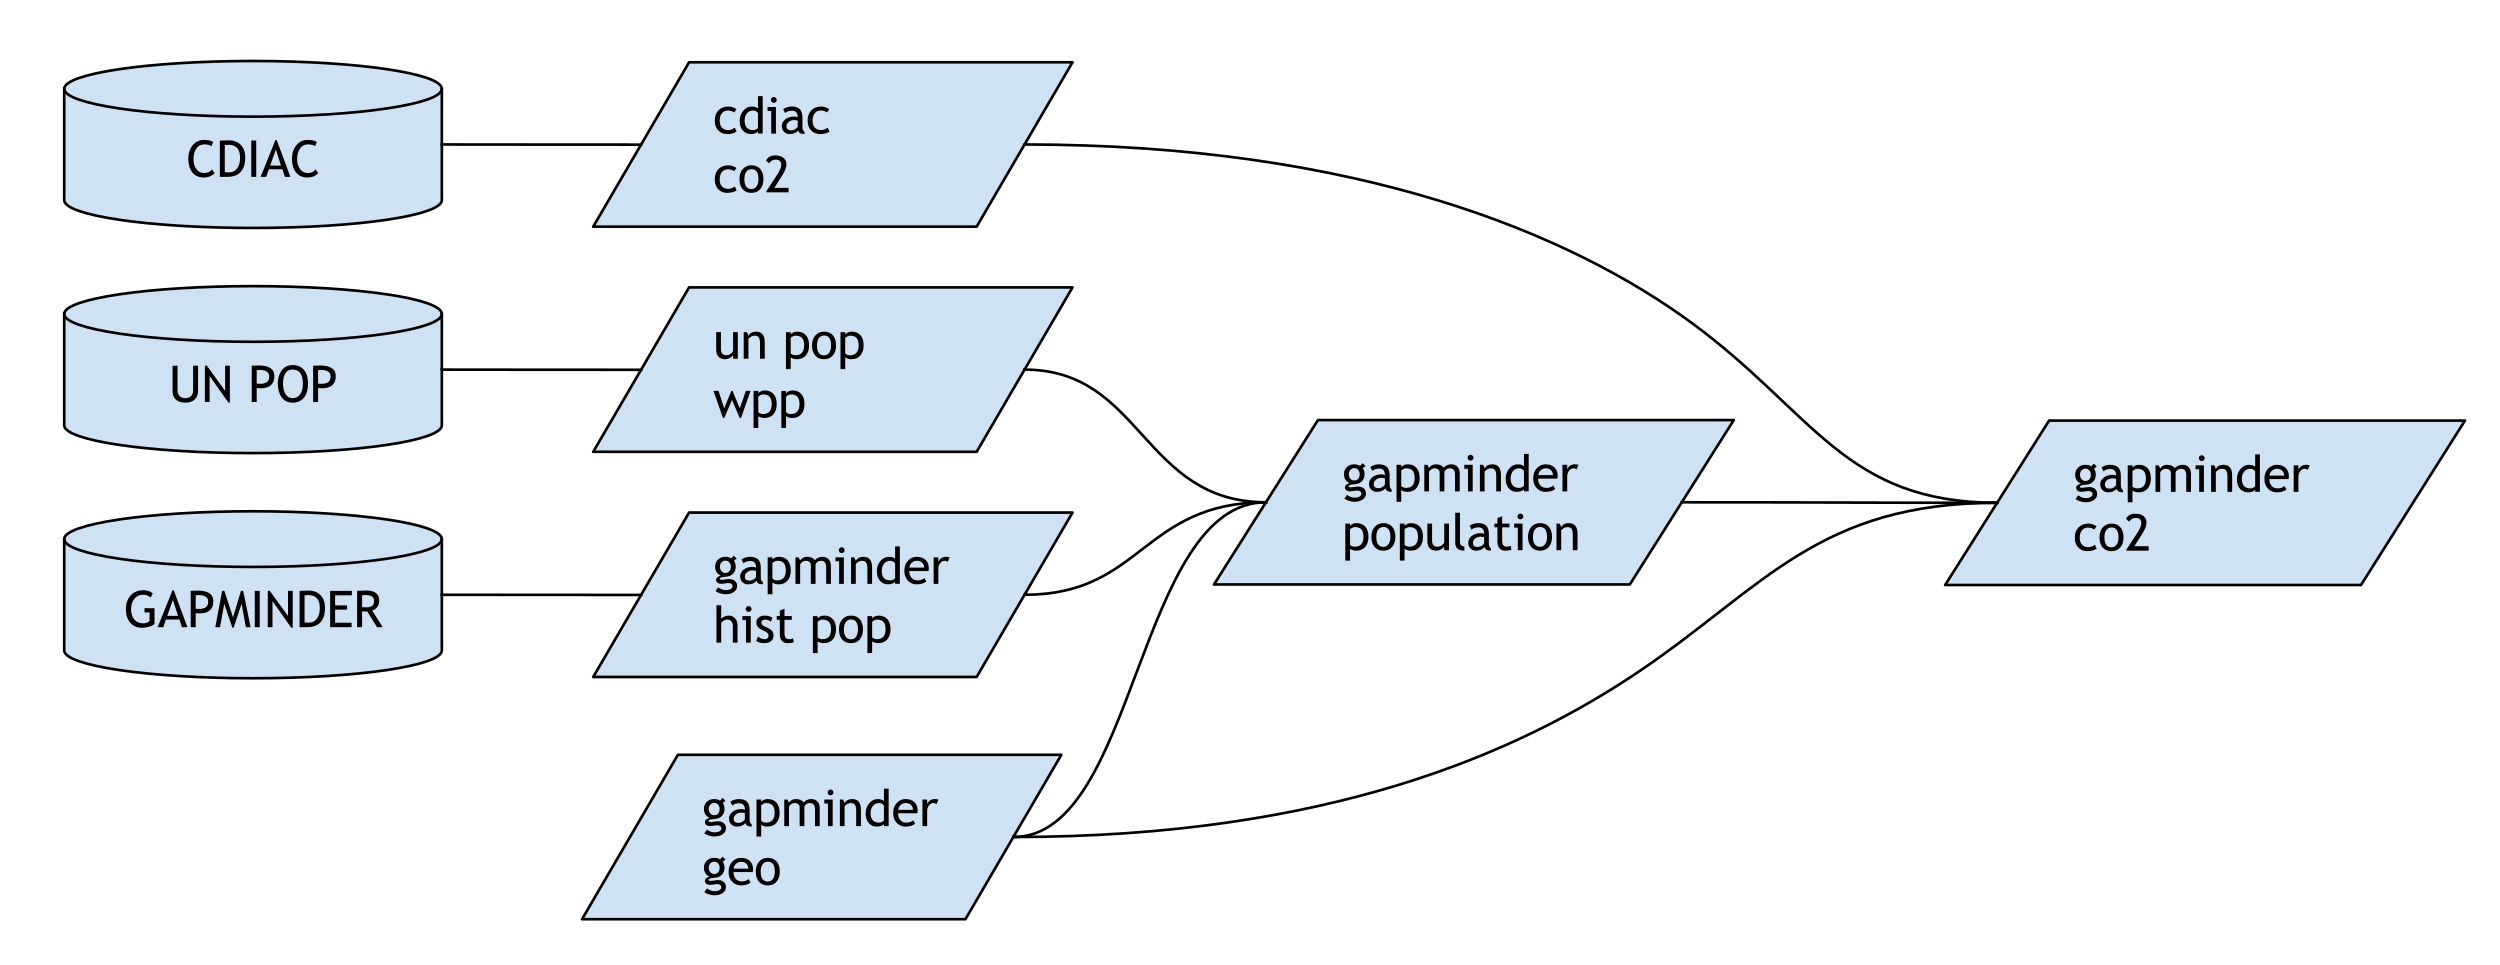 <?xml version="1.0" standalone="yes"?>

<svg version="1.1" viewBox="0.0 0.0 935.533 360.945" fill="none" stroke="none" stroke-linecap="square" stroke-miterlimit="10" xmlns="http://www.w3.org/2000/svg" xmlns:xlink="http://www.w3.org/1999/xlink"><clipPath id="p.0"><path d="m0 0l935.533 0l0 360.945l-935.533 0l0 -360.945z" clip-rule="nonzero"></path></clipPath><g clip-path="url(#p.0)"><path fill="#000000" fill-opacity="0.0" d="m0 0l935.533 0l0 360.945l-935.533 0z" fill-rule="evenodd"></path><path fill="#cfe2f3" d="m24.031 117.49l0 0c0 -5.751 31.633 -10.414 70.655 -10.414c39.022 0 70.655 4.662 70.655 10.414l0 41.655c0 5.751 -31.633 10.414 -70.655 10.414c-39.022 0 -70.655 -4.662 -70.655 -10.414z" fill-rule="evenodd"></path><path fill="#000000" fill-opacity="0.0" d="m165.341 117.49l0 0c0 5.751 -31.633 10.414 -70.655 10.414c-39.022 0 -70.655 -4.662 -70.655 -10.414" fill-rule="evenodd"></path><path fill="#000000" fill-opacity="0.0" d="m24.031 117.49l0 0c0 -5.751 31.633 -10.414 70.655 -10.414c39.022 0 70.655 4.662 70.655 10.414l0 41.655c0 5.751 -31.633 10.414 -70.655 10.414c-39.022 0 -70.655 -4.662 -70.655 -10.414z" fill-rule="evenodd"></path><path stroke="#000000" stroke-width="1.0" stroke-linejoin="round" stroke-linecap="butt" d="m165.341 117.49l0 0c0 5.751 -31.633 10.414 -70.655 10.414c-39.022 0 -70.655 -4.662 -70.655 -10.414" fill-rule="evenodd"></path><path stroke="#000000" stroke-width="1.0" stroke-linejoin="round" stroke-linecap="butt" d="m24.031 117.49l0 0c0 -5.751 31.633 -10.414 70.655 -10.414c39.022 0 70.655 4.662 70.655 10.414l0 41.655c0 5.751 -31.633 10.414 -70.655 10.414c-39.022 0 -70.655 -4.662 -70.655 -10.414z" fill-rule="evenodd"></path><path fill="#000000" d="m64.576 136.851l1.859 0l0 9.312q0 1.234 0.781 2.047q0.797 0.797 2.094 0.797q1.375 0 2.156 -0.781q0.797 -0.781 0.797 -2.109l0 -9.266l1.844 0l0 9.453q0 2.062 -1.281 3.219q-1.281 1.156 -3.5 1.156q-2.281 0 -3.516 -1.125q-1.234 -1.141 -1.234 -3.25l0 -9.453zm20.879 13.781l-7.016 -9.938l0 9.75l-1.766 0l0 -13.594l0.75 0l6.828 9.406l0 -9.406l1.766 0l0 13.781l-0.562 0zm10.605 -5.422l0 5.234l-1.859 0l0 -13.594q2.109 -0.094 2.547 -0.094q5.922 0 5.922 3.969q0 4.578 -5.234 4.578q-0.312 0 -1.375 -0.094zm0 -6.688l0 5.016q1.172 0.094 1.234 0.094q3.453 0 3.453 -2.719q0 -2.484 -3.672 -2.484q-0.375 0 -1.016 0.094zm7.903 5.016q0 -2.953 1.469 -4.938q1.484 -1.984 4.0 -1.984q2.828 0 4.328 1.828q1.516 1.828 1.516 5.094q0 3.344 -1.516 5.25q-1.516 1.891 -4.328 1.891q-2.578 0 -4.031 -2.0q-1.438 -2.016 -1.438 -5.141zm1.938 0q0 2.328 0.922 3.906q0.922 1.562 2.609 1.562q1.906 0 2.891 -1.438q1.0 -1.438 1.0 -4.031q0 -5.25 -3.891 -5.25q-1.734 0 -2.641 1.406q-0.891 1.406 -0.891 3.844zm13.134 1.672l0 5.234l-1.859 0l0 -13.594q2.109 -0.094 2.547 -0.094q5.922 0 5.922 3.969q0 4.578 -5.234 4.578q-0.312 0 -1.375 -0.094zm0 -6.688l0 5.016q1.172 0.094 1.234 0.094q3.453 0 3.453 -2.719q0 -2.484 -3.672 -2.484q-0.375 0 -1.016 0.094z" fill-rule="nonzero"></path><path fill="#cfe2f3" d="m24.031 33.238l0 0c0 -5.751 31.633 -10.414 70.655 -10.414c39.022 0 70.655 4.662 70.655 10.414l0 41.655c0 5.751 -31.633 10.414 -70.655 10.414c-39.022 0 -70.655 -4.662 -70.655 -10.414z" fill-rule="evenodd"></path><path fill="#000000" fill-opacity="0.0" d="m165.341 33.238l0 0c0 5.751 -31.633 10.414 -70.655 10.414c-39.022 0 -70.655 -4.662 -70.655 -10.414" fill-rule="evenodd"></path><path fill="#000000" fill-opacity="0.0" d="m24.031 33.238l0 0c0 -5.751 31.633 -10.414 70.655 -10.414c39.022 0 70.655 4.662 70.655 10.414l0 41.655c0 5.751 -31.633 10.414 -70.655 10.414c-39.022 0 -70.655 -4.662 -70.655 -10.414z" fill-rule="evenodd"></path><path stroke="#000000" stroke-width="1.0" stroke-linejoin="round" stroke-linecap="butt" d="m165.341 33.238l0 0c0 5.751 -31.633 10.414 -70.655 10.414c-39.022 0 -70.655 -4.662 -70.655 -10.414" fill-rule="evenodd"></path><path stroke="#000000" stroke-width="1.0" stroke-linejoin="round" stroke-linecap="butt" d="m24.031 33.238l0 0c0 -5.751 31.633 -10.414 70.655 -10.414c39.022 0 70.655 4.662 70.655 10.414l0 41.655c0 5.751 -31.633 10.414 -70.655 10.414c-39.022 0 -70.655 -4.662 -70.655 -10.414z" fill-rule="evenodd"></path><path fill="#000000" d="m79.771 53.099l-0.625 1.594q-0.891 -0.656 -2.797 -0.656q-1.781 0 -2.875 1.547q-1.078 1.531 -1.078 3.969q0 2.312 1.109 3.766q1.109 1.438 2.859 1.438q1.922 0 2.953 -1.359l1.016 1.422q-1.609 1.609 -4.156 1.609q-2.672 0 -4.203 -1.922q-1.516 -1.922 -1.516 -5.062q0 -3.047 1.625 -5.062q1.641 -2.016 4.219 -2.016q2.219 0 3.469 0.734zm5.222 13.094l-2.734 0l0 -13.594q2.625 -0.094 3.344 -0.094q2.859 0 4.516 1.734q1.656 1.734 1.656 4.609q0 7.344 -6.781 7.344zm-0.875 -11.922l0 10.156q0.625 0.094 1.531 0.094q1.953 0 3.062 -1.453q1.125 -1.469 1.125 -4.062q0 -4.828 -4.344 -4.828q-0.25 0 -1.375 0.094zm9.91 11.922l0 -13.594l1.859 0l0 13.594l-1.859 0zm12.583 0l-0.938 -2.859l-5.047 0l-1.016 2.859l-2.078 0l5.531 -13.781l0.484 0l5.125 13.781l-2.062 0zm-3.391 -10.219l-2.109 5.984l4.031 0l-1.922 -5.984zm15.348 -2.875l-0.625 1.594q-0.891 -0.656 -2.797 -0.656q-1.781 0 -2.875 1.547q-1.078 1.531 -1.078 3.969q0 2.312 1.109 3.766q1.109 1.438 2.859 1.438q1.922 0 2.953 -1.359l1.016 1.422q-1.609 1.609 -4.156 1.609q-2.672 0 -4.203 -1.922q-1.516 -1.922 -1.516 -5.062q0 -3.047 1.625 -5.062q1.641 -2.016 4.219 -2.016q2.219 0 3.469 0.734z" fill-rule="nonzero"></path><path fill="#cfe2f3" d="m221.989 169.079l35.87 -61.522l143.481 0l-35.87 61.522z" fill-rule="evenodd"></path><path stroke="#000000" stroke-width="1.0" stroke-linejoin="round" stroke-linecap="butt" d="m221.989 169.079l35.87 -61.522l143.481 0l-35.87 61.522z" fill-rule="evenodd"></path><path fill="#000000" d="m269.782 124.3l0 6.344q0 2.297 2.0 2.297q0.875 0 1.594 -0.5q0.719 -0.5 0.953 -1.156l0 -6.984l1.766 0l0 9.938l-1.766 0l0 -1.375q-0.297 0.594 -1.203 1.078q-0.891 0.484 -1.734 0.484q-1.641 0 -2.516 -0.938q-0.859 -0.938 -0.859 -2.672l0 -6.516l1.766 0zm14.631 9.938l0 -5.781q0 -1.578 -0.484 -2.219q-0.469 -0.641 -1.594 -0.641q-0.594 0 -1.25 0.375q-0.656 0.359 -1.016 0.875l0 7.391l-1.766 0l0 -9.938l1.203 0l0.562 1.281q0.875 -1.469 2.844 -1.469q3.266 0 3.266 3.969l0 6.156l-1.766 0zm11.47 -0.547l0 4.438l-1.766 0l0 -13.828l1.766 0l0 0.812q1.0 -1.0 2.422 -1.0q2.109 0 3.281 1.328q1.188 1.312 1.188 3.859q0 2.25 -1.188 3.688q-1.188 1.438 -3.438 1.438q-0.625 0 -1.344 -0.219q-0.719 -0.234 -0.922 -0.516zm0 -7.25l0 5.797q0.172 0.25 0.703 0.484q0.547 0.219 1.047 0.219q3.281 0 3.281 -3.719q0 -1.875 -0.781 -2.75q-0.766 -0.875 -2.484 -0.875q-0.375 0 -0.922 0.266q-0.531 0.25 -0.844 0.578zm7.988 2.812q0 -2.312 1.234 -3.719q1.234 -1.422 3.266 -1.422q2.125 0 3.297 1.359q1.188 1.359 1.188 3.781q0 2.391 -1.203 3.781q-1.203 1.391 -3.281 1.391q-2.125 0 -3.312 -1.391q-1.188 -1.406 -1.188 -3.781zm1.844 0q0 3.734 2.656 3.734q1.234 0 1.922 -1.0q0.703 -1.0 0.703 -2.734q0 -3.703 -2.625 -3.703q-1.219 0 -1.938 0.984q-0.719 0.984 -0.719 2.719zm10.574 4.438l0 4.438l-1.766 0l0 -13.828l1.766 0l0 0.812q1.0 -1.0 2.422 -1.0q2.109 0 3.281 1.328q1.188 1.312 1.188 3.859q0 2.25 -1.188 3.688q-1.188 1.438 -3.438 1.438q-0.625 0 -1.344 -0.219q-0.719 -0.234 -0.922 -0.516zm0 -7.25l0 5.797q0.172 0.25 0.703 0.484q0.547 0.219 1.047 0.219q3.281 0 3.281 -3.719q0 -1.875 -0.781 -2.75q-0.766 -0.875 -2.484 -0.875q-0.375 0 -0.922 0.266q-0.531 0.25 -0.844 0.578z" fill-rule="nonzero"></path><path fill="#000000" d="m277.297 156.425l-0.469 0l-2.906 -6.766l-2.906 6.766l-0.469 0l-3.547 -10.156l1.875 0l2.125 6.531l2.656 -6.531l0.453 0l2.734 6.531l2.281 -6.531l1.734 0l-3.562 10.156zm6.461 -0.734l0 4.438l-1.766 0l0 -13.828l1.766 0l0 0.812q1.0 -1.0 2.422 -1.0q2.109 0 3.281 1.328q1.188 1.312 1.188 3.859q0 2.25 -1.188 3.688q-1.188 1.438 -3.438 1.438q-0.625 0 -1.344 -0.219q-0.719 -0.234 -0.922 -0.516zm0 -7.25l0 5.797q0.172 0.25 0.703 0.484q0.547 0.219 1.047 0.219q3.281 0 3.281 -3.719q0 -1.875 -0.781 -2.75q-0.766 -0.875 -2.484 -0.875q-0.375 0 -0.922 0.266q-0.531 0.25 -0.844 0.578zm10.394 7.25l0 4.438l-1.766 0l0 -13.828l1.766 0l0 0.812q1.0 -1.0 2.422 -1.0q2.109 0 3.281 1.328q1.188 1.312 1.188 3.859q0 2.25 -1.188 3.688q-1.188 1.438 -3.438 1.438q-0.625 0 -1.344 -0.219q-0.719 -0.234 -0.922 -0.516zm0 -7.25l0 5.797q0.172 0.25 0.703 0.484q0.547 0.219 1.047 0.219q3.281 0 3.281 -3.719q0 -1.875 -0.781 -2.75q-0.766 -0.875 -2.484 -0.875q-0.375 0 -0.922 0.266q-0.531 0.25 -0.844 0.578z" fill-rule="nonzero"></path><path fill="#cfe2f3" d="m221.989 84.827l35.87 -61.522l143.481 0l-35.87 61.522z" fill-rule="evenodd"></path><path stroke="#000000" stroke-width="1.0" stroke-linejoin="round" stroke-linecap="butt" d="m221.989 84.827l35.87 -61.522l143.481 0l-35.87 61.522z" fill-rule="evenodd"></path><path fill="#000000" d="m275.61 40.861l-0.875 1.234q-0.266 -0.266 -0.953 -0.5q-0.672 -0.25 -1.344 -0.25q-1.438 0 -2.281 1.016q-0.844 1.0 -0.844 2.75q0 1.75 0.859 2.672q0.875 0.906 2.406 0.906q1.188 0 2.391 -0.922l0.688 1.484q-1.406 0.922 -3.516 0.922q-2.031 0 -3.359 -1.359q-1.312 -1.375 -1.312 -3.703q0 -2.375 1.375 -3.812q1.375 -1.438 3.766 -1.438q0.766 0 1.672 0.328q0.906 0.328 1.328 0.672zm8.034 9.109l0 -0.734q-0.906 0.922 -2.672 0.922q-1.859 0 -3.016 -1.328q-1.156 -1.344 -1.156 -3.562q0 -2.234 1.328 -3.812q1.344 -1.594 3.188 -1.594q1.531 0 2.328 0.734l0 -4.625l1.766 0l0 14.0l-1.766 0zm0 -7.625q-0.656 -1.0 -1.828 -1.0q-1.406 0 -2.297 1.062q-0.875 1.062 -0.875 2.688q0 3.594 3.266 3.594q0.422 0 1.0 -0.266q0.594 -0.266 0.734 -0.562l0 -5.516zm5.925 -6.047q0.453 0 0.766 0.328q0.328 0.312 0.328 0.75q0 0.453 -0.328 0.781q-0.312 0.312 -0.766 0.312q-0.453 0 -0.781 -0.312q-0.312 -0.328 -0.312 -0.781q0 -0.453 0.312 -0.766q0.312 -0.312 0.781 -0.312zm-0.969 13.688l0 -8.453l-1.359 0l0 -1.484l3.125 0l0 9.938l-1.766 0zm10.07 -1.141q-1.047 1.328 -3.234 1.328q-1.172 0 -2.031 -0.844q-0.844 -0.859 -0.844 -2.125q0 -1.5 1.312 -2.547q1.328 -1.047 3.375 -1.047q0.562 0 1.266 0.25q0 -2.422 -2.156 -2.422q-1.656 0 -2.547 0.891l-0.734 -1.469q0.5 -0.406 1.375 -0.703q0.891 -0.297 1.703 -0.297q2.156 0 3.141 0.984q0.984 0.984 0.984 3.125l0 3.562q0 1.312 0.766 1.75l0 0.875q-1.062 0 -1.609 -0.297q-0.531 -0.312 -0.766 -1.016zm-0.156 -3.734q-0.844 -0.188 -1.172 -0.188q-1.344 0 -2.188 0.688q-0.844 0.688 -0.844 1.625q0 1.547 1.828 1.547q1.344 0 2.375 -1.281l0 -2.391zm11.849 -4.25l-0.875 1.234q-0.266 -0.266 -0.953 -0.5q-0.672 -0.25 -1.344 -0.25q-1.438 0 -2.281 1.016q-0.844 1.0 -0.844 2.75q0 1.75 0.859 2.672q0.875 0.906 2.406 0.906q1.188 0 2.391 -0.922l0.688 1.484q-1.406 0.922 -3.516 0.922q-2.031 0 -3.359 -1.359q-1.312 -1.375 -1.312 -3.703q0 -2.375 1.375 -3.812q1.375 -1.438 3.766 -1.438q0.766 0 1.672 0.328q0.906 0.328 1.328 0.672z" fill-rule="nonzero"></path><path fill="#000000" d="m275.61 62.861l-0.875 1.234q-0.266 -0.266 -0.953 -0.5q-0.672 -0.25 -1.344 -0.25q-1.438 0 -2.281 1.016q-0.844 1.0 -0.844 2.75q0 1.75 0.859 2.672q0.875 0.906 2.406 0.906q1.188 0 2.391 -0.922l0.688 1.484q-1.406 0.922 -3.516 0.922q-2.031 0 -3.359 -1.359q-1.312 -1.375 -1.312 -3.703q0 -2.375 1.375 -3.812q1.375 -1.438 3.766 -1.438q0.766 0 1.672 0.328q0.906 0.328 1.328 0.672zm1.096 4.141q0 -2.312 1.234 -3.719q1.234 -1.422 3.266 -1.422q2.125 0 3.297 1.359q1.188 1.359 1.188 3.781q0 2.391 -1.203 3.781q-1.203 1.391 -3.281 1.391q-2.125 0 -3.312 -1.391q-1.188 -1.406 -1.188 -3.781zm1.844 0q0 3.734 2.656 3.734q1.234 0 1.922 -1.0q0.703 -1.0 0.703 -2.734q0 -3.703 -2.625 -3.703q-1.219 0 -1.938 0.984q-0.719 0.984 -0.719 2.719zm8.199 4.984l0 -0.375l4.266 -6.516q1.328 -2.047 1.328 -3.484q0 -1.875 -2.125 -1.875q-0.75 0 -1.406 0.391q-0.656 0.391 -0.953 1.0l-1.203 -0.984q0.312 -0.906 1.234 -1.438q0.922 -0.547 2.234 -0.547q1.953 0 3.062 0.906q1.109 0.891 1.109 2.547q0 1.531 -1.469 3.859l-3.047 4.844l5.312 0l0 1.672l-8.344 0z" fill-rule="nonzero"></path><path fill="#cfe2f3" d="m221.989 253.331l35.87 -61.522l143.48 0l-35.87 61.522z" fill-rule="evenodd"></path><path stroke="#000000" stroke-width="1.0" stroke-linejoin="round" stroke-linecap="butt" d="m221.989 253.331l35.87 -61.522l143.48 0l-35.87 61.522z" fill-rule="evenodd"></path><path fill="#000000" d="m267.75 221.208l0.953 -1.406q1.547 1.031 2.844 1.031q1.188 0 1.875 -0.422q0.703 -0.406 0.703 -1.016q0 -1.219 -1.75 -1.219q-0.297 0 -1.078 0.156q-0.766 0.141 -1.203 0.141q-2.125 0 -2.125 -1.594q0 -0.484 0.5 -0.875q0.5 -0.406 1.234 -0.594q-2.094 -0.969 -2.094 -3.406q0 -1.562 1.078 -2.594q1.078 -1.047 2.688 -1.047q1.453 0 2.281 0.609l0.891 -1.062l1.141 1.094l-1.047 0.797q0.672 0.875 0.672 2.297q0 1.5 -0.938 2.531q-0.938 1.016 -2.453 1.156l-1.469 0.156q-0.25 0.016 -0.688 0.188q-0.438 0.172 -0.438 0.453q0 0.391 0.906 0.391q0.406 0 1.25 -0.141q0.844 -0.156 1.25 -0.156q1.469 0 2.281 0.703q0.828 0.703 0.828 1.938q0 1.375 -1.234 2.219q-1.234 0.844 -3.109 0.844q-0.969 0 -2.031 -0.344q-1.062 -0.344 -1.719 -0.828zm3.734 -11.422q-0.906 0 -1.5 0.656q-0.578 0.641 -0.578 1.578q0 1.031 0.562 1.719q0.562 0.672 1.516 0.672q0.938 0 1.469 -0.656q0.531 -0.672 0.531 -1.734q0 -0.938 -0.578 -1.578q-0.562 -0.656 -1.422 -0.656zm11.599 7.562q-1.047 1.328 -3.234 1.328q-1.172 0 -2.031 -0.844q-0.844 -0.859 -0.844 -2.125q0 -1.5 1.312 -2.547q1.328 -1.047 3.375 -1.047q0.562 0 1.266 0.25q0 -2.422 -2.156 -2.422q-1.656 0 -2.547 0.891l-0.734 -1.469q0.5 -0.406 1.375 -0.703q0.891 -0.297 1.703 -0.297q2.156 0 3.141 0.984q0.984 0.984 0.984 3.125l0 3.562q0 1.312 0.766 1.75l0 0.875q-1.062 0 -1.609 -0.297q-0.531 -0.312 -0.766 -1.016zm-0.156 -3.734q-0.844 -0.188 -1.172 -0.188q-1.344 0 -2.188 0.688q-0.844 0.688 -0.844 1.625q0 1.547 1.828 1.547q1.344 0 2.375 -1.281l0 -2.391zm6.114 4.328l0 4.438l-1.766 0l0 -13.828l1.766 0l0 0.812q1.0 -1.0 2.422 -1.0q2.109 0 3.281 1.328q1.188 1.312 1.188 3.859q0 2.25 -1.188 3.688q-1.188 1.438 -3.438 1.438q-0.625 0 -1.344 -0.219q-0.719 -0.234 -0.922 -0.516zm0 -7.25l0 5.797q0.172 0.25 0.703 0.484q0.547 0.219 1.047 0.219q3.281 0 3.281 -3.719q0 -1.875 -0.781 -2.75q-0.766 -0.875 -2.484 -0.875q-0.375 0 -0.922 0.266q-0.531 0.25 -0.844 0.578zm20.128 7.797l0 -6.297q0 -2.344 -2.031 -2.344q-0.641 0 -1.203 0.406q-0.547 0.391 -0.75 0.891l0 7.344l-1.766 0l0 -7.062q0 -0.734 -0.547 -1.156q-0.547 -0.422 -1.469 -0.422q-0.516 0 -1.125 0.406q-0.594 0.406 -0.844 0.906l0 7.328l-1.766 0l0 -9.938l1.156 0l0.578 1.156q1.031 -1.344 2.547 -1.344q2.141 0 3.0 1.328q0.297 -0.562 1.094 -0.938q0.812 -0.391 1.672 -0.391q1.531 0 2.375 0.922q0.844 0.906 0.844 2.562l0 6.641l-1.766 0zm5.814 -13.688q0.453 0 0.766 0.328q0.328 0.312 0.328 0.75q0 0.453 -0.328 0.781q-0.312 0.312 -0.766 0.312q-0.453 0 -0.781 -0.312q-0.312 -0.328 -0.312 -0.781q0 -0.453 0.312 -0.766q0.312 -0.312 0.781 -0.312zm-0.969 13.688l0 -8.453l-1.359 0l0 -1.484l3.125 0l0 9.938l-1.766 0zm10.57 0l0 -5.781q0 -1.578 -0.484 -2.219q-0.469 -0.641 -1.594 -0.641q-0.594 0 -1.25 0.375q-0.656 0.359 -1.016 0.875l0 7.391l-1.766 0l0 -9.938l1.203 0l0.562 1.281q0.875 -1.469 2.844 -1.469q3.266 0 3.266 3.969l0 6.156l-1.766 0zm10.381 -0.016l0 -0.734q-0.906 0.922 -2.672 0.922q-1.859 0 -3.016 -1.328q-1.156 -1.344 -1.156 -3.562q0 -2.234 1.328 -3.812q1.344 -1.594 3.188 -1.594q1.531 0 2.328 0.734l0 -4.625l1.766 0l0 14.0l-1.766 0zm0 -7.625q-0.656 -1.0 -1.828 -1.0q-1.406 0 -2.297 1.062q-0.875 1.062 -0.875 2.688q0 3.594 3.266 3.594q0.422 0 1.0 -0.266q0.594 -0.266 0.734 -0.562l0 -5.516zm12.472 2.844l-7.172 0q0 1.75 0.969 2.688q0.844 0.812 2.156 0.812q1.516 0 2.531 -0.891l0.734 1.281q-0.406 0.406 -1.25 0.703q-1.047 0.391 -2.359 0.391q-1.859 0 -3.172 -1.266q-1.453 -1.406 -1.453 -3.781q0 -2.453 1.484 -3.938q1.344 -1.328 3.172 -1.328q2.125 0 3.328 1.203q1.172 1.141 1.172 3.047q0 0.594 -0.141 1.078zm-4.281 -3.844q-1.172 0 -1.969 0.766q-0.766 0.719 -0.875 1.797l5.5 0q0 -1.062 -0.656 -1.781q-0.734 -0.781 -2.0 -0.781zm11.488 0.406q-0.578 -0.406 -1.156 -0.406q-0.938 0 -1.641 0.875q-0.703 0.859 -0.703 2.062l0 5.703l-1.766 0l0 -9.938l1.766 0l0 1.594q0.969 -1.781 2.859 -1.781q0.484 0 1.375 0.172l-0.734 1.719z" fill-rule="nonzero"></path><path fill="#000000" d="m274.235 240.49l0 -6.25q0 -1.109 -0.547 -1.75q-0.547 -0.641 -1.547 -0.641q-0.641 0 -1.281 0.375q-0.641 0.375 -0.984 0.875l0 7.391l-1.766 0l0 -14.016l1.766 0l0 5.172q0.359 -0.547 1.141 -0.906q0.781 -0.375 1.609 -0.375q1.578 0 2.469 1.047q0.906 1.031 0.906 2.828l0 6.25l-1.766 0zm5.897 -13.688q0.453 0 0.766 0.328q0.328 0.312 0.328 0.75q0 0.453 -0.328 0.781q-0.312 0.312 -0.766 0.312q-0.453 0 -0.781 -0.312q-0.312 -0.328 -0.312 -0.781q0 -0.453 0.312 -0.766q0.312 -0.312 0.781 -0.312zm-0.969 13.688l0 -8.453l-1.359 0l0 -1.484l3.125 0l0 9.938l-1.766 0zm3.82 -0.594l0.609 -1.672q1.484 0.969 2.375 0.969q1.641 0 1.641 -1.375q0 -0.984 -1.578 -1.688q-1.219 -0.562 -1.641 -0.844q-0.422 -0.297 -0.734 -0.656q-0.312 -0.359 -0.469 -0.766q-0.141 -0.422 -0.141 -0.906q0 -1.219 0.891 -1.906q0.891 -0.688 2.328 -0.688q1.078 0 2.734 0.688l-0.5 1.641q-1.047 -0.844 -2.109 -0.844q-0.625 0 -1.062 0.297q-0.422 0.297 -0.422 0.75q0 0.953 1.078 1.453l1.266 0.578q1.156 0.531 1.688 1.203q0.531 0.672 0.531 1.703q0 1.328 -0.938 2.094q-0.938 0.75 -2.609 0.75q-1.562 0 -2.938 -0.781zm8.833 -7.953l-1.156 0l0 -1.391l1.156 0l0 -2.078l1.75 -0.672l0 2.75l2.734 0l0 1.391l-2.734 0l0 4.938q0 1.25 0.422 1.781q0.422 0.531 1.359 0.531q0.688 0 1.406 -0.344l0.266 1.547q-1.094 0.281 -2.406 0.281q-1.188 0 -2.0 -0.875q-0.797 -0.875 -0.797 -2.219l0 -5.641zm14.142 8.0l0 4.438l-1.766 0l0 -13.828l1.766 0l0 0.812q1.0 -1.0 2.422 -1.0q2.109 0 3.281 1.328q1.188 1.312 1.188 3.859q0 2.25 -1.188 3.688q-1.188 1.438 -3.438 1.438q-0.625 0 -1.344 -0.219q-0.719 -0.234 -0.922 -0.516zm0 -7.25l0 5.797q0.172 0.25 0.703 0.484q0.547 0.219 1.047 0.219q3.281 0 3.281 -3.719q0 -1.875 -0.781 -2.75q-0.766 -0.875 -2.484 -0.875q-0.375 0 -0.922 0.266q-0.531 0.25 -0.844 0.578zm7.988 2.812q0 -2.312 1.234 -3.719q1.234 -1.422 3.266 -1.422q2.125 0 3.297 1.359q1.188 1.359 1.188 3.781q0 2.391 -1.203 3.781q-1.203 1.391 -3.281 1.391q-2.125 0 -3.312 -1.391q-1.188 -1.406 -1.188 -3.781zm1.844 0q0 3.734 2.656 3.734q1.234 0 1.922 -1.0q0.703 -1.0 0.703 -2.734q0 -3.703 -2.625 -3.703q-1.219 0 -1.938 0.984q-0.719 0.984 -0.719 2.719zm10.574 4.438l0 4.438l-1.766 0l0 -13.828l1.766 0l0 0.812q1.0 -1.0 2.422 -1.0q2.109 0 3.281 1.328q1.188 1.312 1.188 3.859q0 2.25 -1.188 3.688q-1.188 1.438 -3.438 1.438q-0.625 0 -1.344 -0.219q-0.719 -0.234 -0.922 -0.516zm0 -7.25l0 5.797q0.172 0.25 0.703 0.484q0.547 0.219 1.047 0.219q3.281 0 3.281 -3.719q0 -1.875 -0.781 -2.75q-0.766 -0.875 -2.484 -0.875q-0.375 0 -0.922 0.266q-0.531 0.25 -0.844 0.578z" fill-rule="nonzero"></path><path fill="#cfe2f3" d="m217.803 343.984l35.87 -61.522l143.481 0l-35.87 61.522z" fill-rule="evenodd"></path><path stroke="#000000" stroke-width="1.0" stroke-linejoin="round" stroke-linecap="butt" d="m217.803 343.984l35.87 -61.522l143.481 0l-35.87 61.522z" fill-rule="evenodd"></path><path fill="#000000" d="m263.564 311.862l0.953 -1.406q1.547 1.031 2.844 1.031q1.188 0 1.875 -0.422q0.703 -0.406 0.703 -1.016q0 -1.219 -1.75 -1.219q-0.297 0 -1.078 0.156q-0.766 0.141 -1.203 0.141q-2.125 0 -2.125 -1.594q0 -0.484 0.5 -0.875q0.5 -0.406 1.234 -0.594q-2.094 -0.969 -2.094 -3.406q0 -1.562 1.078 -2.594q1.078 -1.047 2.688 -1.047q1.453 0 2.281 0.609l0.891 -1.062l1.141 1.094l-1.047 0.797q0.672 0.875 0.672 2.297q0 1.5 -0.938 2.531q-0.938 1.016 -2.453 1.156l-1.469 0.156q-0.25 0.016 -0.688 0.188q-0.438 0.172 -0.438 0.453q0 0.391 0.906 0.391q0.406 0 1.25 -0.141q0.844 -0.156 1.25 -0.156q1.469 0 2.281 0.703q0.828 0.703 0.828 1.938q0 1.375 -1.234 2.219q-1.234 0.844 -3.109 0.844q-0.969 0 -2.031 -0.344q-1.062 -0.344 -1.719 -0.828zm3.734 -11.422q-0.906 0 -1.5 0.656q-0.578 0.641 -0.578 1.578q0 1.031 0.562 1.719q0.562 0.672 1.516 0.672q0.938 0 1.469 -0.656q0.531 -0.672 0.531 -1.734q0 -0.938 -0.578 -1.578q-0.562 -0.656 -1.422 -0.656zm11.599 7.562q-1.047 1.328 -3.234 1.328q-1.172 0 -2.031 -0.844q-0.844 -0.859 -0.844 -2.125q0 -1.5 1.312 -2.547q1.328 -1.047 3.375 -1.047q0.562 0 1.266 0.25q0 -2.422 -2.156 -2.422q-1.656 0 -2.547 0.891l-0.734 -1.469q0.5 -0.406 1.375 -0.703q0.891 -0.297 1.703 -0.297q2.156 0 3.141 0.984q0.984 0.984 0.984 3.125l0 3.562q0 1.312 0.766 1.75l0 0.875q-1.062 0 -1.609 -0.297q-0.531 -0.312 -0.766 -1.016zm-0.156 -3.734q-0.844 -0.188 -1.172 -0.188q-1.344 0 -2.188 0.688q-0.844 0.688 -0.844 1.625q0 1.547 1.828 1.547q1.344 0 2.375 -1.281l0 -2.391zm6.114 4.328l0 4.438l-1.766 0l0 -13.828l1.766 0l0 0.812q1.0 -1.0 2.422 -1.0q2.109 0 3.281 1.328q1.188 1.312 1.188 3.859q0 2.25 -1.188 3.688q-1.188 1.438 -3.438 1.438q-0.625 0 -1.344 -0.219q-0.719 -0.234 -0.922 -0.516zm0 -7.25l0 5.797q0.172 0.25 0.703 0.484q0.547 0.219 1.047 0.219q3.281 0 3.281 -3.719q0 -1.875 -0.781 -2.75q-0.766 -0.875 -2.484 -0.875q-0.375 0 -0.922 0.266q-0.531 0.25 -0.844 0.578zm20.128 7.797l0 -6.297q0 -2.344 -2.031 -2.344q-0.641 0 -1.203 0.406q-0.547 0.391 -0.75 0.891l0 7.344l-1.766 0l0 -7.062q0 -0.734 -0.547 -1.156q-0.547 -0.422 -1.469 -0.422q-0.516 0 -1.125 0.406q-0.594 0.406 -0.844 0.906l0 7.328l-1.766 0l0 -9.938l1.156 0l0.578 1.156q1.031 -1.344 2.547 -1.344q2.141 0 3.0 1.328q0.297 -0.562 1.094 -0.938q0.812 -0.391 1.672 -0.391q1.531 0 2.375 0.922q0.844 0.906 0.844 2.562l0 6.641l-1.766 0zm5.814 -13.688q0.453 0 0.766 0.328q0.328 0.312 0.328 0.75q0 0.453 -0.328 0.781q-0.312 0.312 -0.766 0.312q-0.453 0 -0.781 -0.312q-0.312 -0.328 -0.312 -0.781q0 -0.453 0.312 -0.766q0.312 -0.312 0.781 -0.312zm-0.969 13.688l0 -8.453l-1.359 0l0 -1.484l3.125 0l0 9.938l-1.766 0zm10.57 0l0 -5.781q0 -1.578 -0.484 -2.219q-0.469 -0.641 -1.594 -0.641q-0.594 0 -1.25 0.375q-0.656 0.359 -1.016 0.875l0 7.391l-1.766 0l0 -9.938l1.203 0l0.562 1.281q0.875 -1.469 2.844 -1.469q3.266 0 3.266 3.969l0 6.156l-1.766 0zm10.381 -0.016l0 -0.734q-0.906 0.922 -2.672 0.922q-1.859 0 -3.016 -1.328q-1.156 -1.344 -1.156 -3.562q0 -2.234 1.328 -3.812q1.344 -1.594 3.188 -1.594q1.531 0 2.328 0.734l0 -4.625l1.766 0l0 14.0l-1.766 0zm0 -7.625q-0.656 -1.0 -1.828 -1.0q-1.406 0 -2.297 1.062q-0.875 1.062 -0.875 2.688q0 3.594 3.266 3.594q0.422 0 1.0 -0.266q0.594 -0.266 0.734 -0.562l0 -5.516zm12.472 2.844l-7.172 0q0 1.75 0.969 2.688q0.844 0.812 2.156 0.812q1.516 0 2.531 -0.891l0.734 1.281q-0.406 0.406 -1.25 0.703q-1.047 0.391 -2.359 0.391q-1.859 0 -3.172 -1.266q-1.453 -1.406 -1.453 -3.781q0 -2.453 1.484 -3.938q1.344 -1.328 3.172 -1.328q2.125 0 3.328 1.203q1.172 1.141 1.172 3.047q0 0.594 -0.141 1.078zm-4.281 -3.844q-1.172 0 -1.969 0.766q-0.766 0.719 -0.875 1.797l5.5 0q0 -1.062 -0.656 -1.781q-0.734 -0.781 -2.0 -0.781zm11.488 0.406q-0.578 -0.406 -1.156 -0.406q-0.938 0 -1.641 0.875q-0.703 0.859 -0.703 2.062l0 5.703l-1.766 0l0 -9.938l1.766 0l0 1.594q0.969 -1.781 2.859 -1.781q0.484 0 1.375 0.172l-0.734 1.719z" fill-rule="nonzero"></path><path fill="#000000" d="m263.564 333.862l0.953 -1.406q1.547 1.031 2.844 1.031q1.188 0 1.875 -0.422q0.703 -0.406 0.703 -1.016q0 -1.219 -1.75 -1.219q-0.297 0 -1.078 0.156q-0.766 0.141 -1.203 0.141q-2.125 0 -2.125 -1.594q0 -0.484 0.5 -0.875q0.5 -0.406 1.234 -0.594q-2.094 -0.969 -2.094 -3.406q0 -1.562 1.078 -2.594q1.078 -1.047 2.688 -1.047q1.453 0 2.281 0.609l0.891 -1.062l1.141 1.094l-1.047 0.797q0.672 0.875 0.672 2.297q0 1.5 -0.938 2.531q-0.938 1.016 -2.453 1.156l-1.469 0.156q-0.25 0.016 -0.688 0.188q-0.438 0.172 -0.438 0.453q0 0.391 0.906 0.391q0.406 0 1.25 -0.141q0.844 -0.156 1.25 -0.156q1.469 0 2.281 0.703q0.828 0.703 0.828 1.938q0 1.375 -1.234 2.219q-1.234 0.844 -3.109 0.844q-0.969 0 -2.031 -0.344q-1.062 -0.344 -1.719 -0.828zm3.734 -11.422q-0.906 0 -1.5 0.656q-0.578 0.641 -0.578 1.578q0 1.031 0.562 1.719q0.562 0.672 1.516 0.672q0.938 0 1.469 -0.656q0.531 -0.672 0.531 -1.734q0 -0.938 -0.578 -1.578q-0.562 -0.656 -1.422 -0.656zm14.365 3.906l-7.172 0q0 1.75 0.969 2.688q0.844 0.812 2.156 0.812q1.516 0 2.531 -0.891l0.734 1.281q-0.406 0.406 -1.25 0.703q-1.047 0.391 -2.359 0.391q-1.859 0 -3.172 -1.266q-1.453 -1.406 -1.453 -3.781q0 -2.453 1.484 -3.938q1.344 -1.328 3.172 -1.328q2.125 0 3.328 1.203q1.172 1.141 1.172 3.047q0 0.594 -0.141 1.078zm-4.281 -3.844q-1.172 0 -1.969 0.766q-0.766 0.719 -0.875 1.797l5.5 0q0 -1.062 -0.656 -1.781q-0.734 -0.781 -2.0 -0.781zm5.441 3.656q0 -2.312 1.234 -3.719q1.234 -1.422 3.266 -1.422q2.125 0 3.297 1.359q1.188 1.359 1.188 3.781q0 2.391 -1.203 3.781q-1.203 1.391 -3.281 1.391q-2.125 0 -3.312 -1.391q-1.188 -1.406 -1.188 -3.781zm1.844 0q0 3.734 2.656 3.734q1.234 0 1.922 -1.0q0.703 -1.0 0.703 -2.734q0 -3.703 -2.625 -3.703q-1.219 0 -1.938 0.984q-0.719 0.984 -0.719 2.719z" fill-rule="nonzero"></path><path fill="#cfe2f3" d="m24.031 201.742l0 0c0 -5.751 31.633 -10.414 70.655 -10.414c39.022 0 70.655 4.662 70.655 10.414l0 41.655c0 5.751 -31.633 10.414 -70.655 10.414c-39.022 0 -70.655 -4.662 -70.655 -10.414z" fill-rule="evenodd"></path><path fill="#000000" fill-opacity="0.0" d="m165.341 201.742l0 0c0 5.751 -31.633 10.414 -70.655 10.414c-39.022 0 -70.655 -4.662 -70.655 -10.414" fill-rule="evenodd"></path><path fill="#000000" fill-opacity="0.0" d="m24.031 201.742l0 0c0 -5.751 31.633 -10.414 70.655 -10.414c39.022 0 70.655 4.662 70.655 10.414l0 41.655c0 5.751 -31.633 10.414 -70.655 10.414c-39.022 0 -70.655 -4.662 -70.655 -10.414z" fill-rule="evenodd"></path><path stroke="#000000" stroke-width="1.0" stroke-linejoin="round" stroke-linecap="butt" d="m165.341 201.742l0 0c0 5.751 -31.633 10.414 -70.655 10.414c-39.022 0 -70.655 -4.662 -70.655 -10.414" fill-rule="evenodd"></path><path stroke="#000000" stroke-width="1.0" stroke-linejoin="round" stroke-linecap="butt" d="m24.031 201.742l0 0c0 -5.751 31.633 -10.414 70.655 -10.414c39.022 0 70.655 4.662 70.655 10.414l0 41.655c0 5.751 -31.633 10.414 -70.655 10.414c-39.022 0 -70.655 -4.662 -70.655 -10.414z" fill-rule="evenodd"></path><path fill="#000000" d="m57.173 222.056l-0.781 1.531q-1.391 -1.047 -2.734 -1.047q-2.141 0 -3.375 1.516q-1.234 1.5 -1.234 3.969q0 2.359 1.203 3.797q1.219 1.438 3.312 1.438q1.484 0 2.406 -0.891l0 -3.188l-1.891 0l0 -1.578l3.734 0l0 5.922q-0.734 0.641 -2.062 1.031q-1.328 0.375 -2.578 0.375q-2.812 0 -4.438 -1.906q-1.625 -1.906 -1.625 -5.078q0 -3.156 1.781 -5.109q1.781 -1.969 4.812 -1.969q2.125 0 3.469 1.188zm10.914 12.641l-0.938 -2.859l-5.047 0l-1.016 2.859l-2.078 0l5.531 -13.781l0.484 0l5.125 13.781l-2.062 0zm-3.391 -10.219l-2.109 5.984l4.031 0l-1.922 -5.984zm8.536 4.984l0 5.234l-1.859 0l0 -13.594q2.109 -0.094 2.547 -0.094q5.922 0 5.922 3.969q0 4.578 -5.234 4.578q-0.312 0 -1.375 -0.094zm0 -6.688l0 5.016q1.172 0.094 1.234 0.094q3.453 0 3.453 -2.719q0 -2.484 -3.672 -2.484q-0.375 0 -1.016 0.094zm18.778 11.922l-1.609 -8.734l-2.969 8.922l-0.469 0l-3.047 -8.922l-1.578 8.734l-1.766 0l2.547 -13.594l0.844 0l3.234 9.922l2.984 -9.922l0.828 0l2.766 13.594l-1.766 0zm3.33 0l0 -13.594l1.859 0l0 13.594l-1.859 0zm13.646 0.188l-7.016 -9.938l0 9.75l-1.766 0l0 -13.594l0.75 0l6.828 9.406l0 -9.406l1.766 0l0 13.781l-0.562 0zm5.859 -0.188l-2.734 0l0 -13.594q2.625 -0.094 3.344 -0.094q2.859 0 4.516 1.734q1.656 1.734 1.656 4.609q0 7.344 -6.781 7.344zm-0.875 -11.922l0 10.156q0.625 0.094 1.531 0.094q1.953 0 3.062 -1.453q1.125 -1.469 1.125 -4.062q0 -4.828 -4.344 -4.828q-0.25 0 -1.375 0.094zm11.442 0l0 3.781l4.484 0l0 1.578l-4.484 0l0 4.891l6.156 0l0 1.672l-8.016 0l0 -13.594l8.125 0l0 1.672l-6.266 0zm15.681 11.922l-3.625 -5.828q-0.625 0 -1.969 -0.094l0 5.922l-1.859 0l0 -13.594q0.109 0 1.438 -0.062q1.344 -0.078 1.953 -0.078q4.906 0 4.906 3.906q0 1.281 -0.797 2.312q-0.781 1.016 -1.875 1.266l3.953 6.25l-2.125 0zm-5.594 -11.922l0 4.422q0.672 0.094 1.297 0.094q1.672 0 2.422 -0.531q0.766 -0.547 0.766 -1.938q0 -1.141 -0.812 -1.641q-0.812 -0.5 -2.578 -0.5q-0.281 0 -1.094 0.094z" fill-rule="nonzero"></path><path fill="#cfe2f3" d="m454.278 218.724l38.904 -61.522l155.618 0l-38.904 61.522z" fill-rule="evenodd"></path><path stroke="#000000" stroke-width="1.0" stroke-linejoin="round" stroke-linecap="butt" d="m454.278 218.724l38.904 -61.522l155.618 0l-38.904 61.522z" fill-rule="evenodd"></path><path fill="#000000" d="m503.073 186.602l0.953 -1.406q1.547 1.031 2.844 1.031q1.188 0 1.875 -0.422q0.703 -0.406 0.703 -1.016q0 -1.219 -1.75 -1.219q-0.297 0 -1.078 0.156q-0.766 0.141 -1.203 0.141q-2.125 0 -2.125 -1.594q0 -0.484 0.5 -0.875q0.5 -0.406 1.234 -0.594q-2.094 -0.969 -2.094 -3.406q0 -1.562 1.078 -2.594q1.078 -1.047 2.688 -1.047q1.453 0 2.281 0.609l0.891 -1.062l1.141 1.094l-1.047 0.797q0.672 0.875 0.672 2.297q0 1.5 -0.938 2.531q-0.938 1.016 -2.453 1.156l-1.469 0.156q-0.25 0.016 -0.688 0.188q-0.438 0.172 -0.438 0.453q0 0.391 0.906 0.391q0.406 0 1.25 -0.141q0.844 -0.156 1.25 -0.156q1.469 0 2.281 0.703q0.828 0.703 0.828 1.938q0 1.375 -1.234 2.219q-1.234 0.844 -3.109 0.844q-0.969 0 -2.031 -0.344q-1.062 -0.344 -1.719 -0.828zm3.734 -11.422q-0.906 0 -1.5 0.656q-0.578 0.641 -0.578 1.578q0 1.031 0.562 1.719q0.562 0.672 1.516 0.672q0.938 0 1.469 -0.656q0.531 -0.672 0.531 -1.734q0 -0.938 -0.578 -1.578q-0.562 -0.656 -1.422 -0.656zm11.599 7.562q-1.047 1.328 -3.234 1.328q-1.172 0 -2.031 -0.844q-0.844 -0.859 -0.844 -2.125q0 -1.5 1.312 -2.547q1.328 -1.047 3.375 -1.047q0.562 0 1.266 0.25q0 -2.422 -2.156 -2.422q-1.656 0 -2.547 0.891l-0.734 -1.469q0.5 -0.406 1.375 -0.703q0.891 -0.297 1.703 -0.297q2.156 0 3.141 0.984q0.984 0.984 0.984 3.125l0 3.562q0 1.312 0.766 1.75l0 0.875q-1.062 0 -1.609 -0.297q-0.531 -0.312 -0.766 -1.016zm-0.156 -3.734q-0.844 -0.188 -1.172 -0.188q-1.344 0 -2.188 0.688q-0.844 0.688 -0.844 1.625q0 1.547 1.828 1.547q1.344 0 2.375 -1.281l0 -2.391zm6.114 4.328l0 4.438l-1.766 0l0 -13.828l1.766 0l0 0.812q1.0 -1.0 2.422 -1.0q2.109 0 3.281 1.328q1.188 1.312 1.188 3.859q0 2.25 -1.188 3.688q-1.188 1.438 -3.438 1.438q-0.625 0 -1.344 -0.219q-0.719 -0.234 -0.922 -0.516zm0 -7.25l0 5.797q0.172 0.25 0.703 0.484q0.547 0.219 1.047 0.219q3.281 0 3.281 -3.719q0 -1.875 -0.781 -2.75q-0.766 -0.875 -2.484 -0.875q-0.375 0 -0.922 0.266q-0.531 0.25 -0.844 0.578zm20.128 7.797l0 -6.297q0 -2.344 -2.031 -2.344q-0.641 0 -1.203 0.406q-0.547 0.391 -0.75 0.891l0 7.344l-1.766 0l0 -7.062q0 -0.734 -0.547 -1.156q-0.547 -0.422 -1.469 -0.422q-0.516 0 -1.125 0.406q-0.594 0.406 -0.844 0.906l0 7.328l-1.766 0l0 -9.938l1.156 0l0.578 1.156q1.031 -1.344 2.547 -1.344q2.141 0 3.0 1.328q0.297 -0.562 1.094 -0.938q0.812 -0.391 1.672 -0.391q1.531 0 2.375 0.922q0.844 0.906 0.844 2.562l0 6.641l-1.766 0zm5.814 -13.688q0.453 0 0.766 0.328q0.328 0.312 0.328 0.75q0 0.453 -0.328 0.781q-0.312 0.312 -0.766 0.312q-0.453 0 -0.781 -0.312q-0.312 -0.328 -0.312 -0.781q0 -0.453 0.312 -0.766q0.312 -0.312 0.781 -0.312zm-0.969 13.688l0 -8.453l-1.359 0l0 -1.484l3.125 0l0 9.938l-1.766 0zm10.57 0l0 -5.781q0 -1.578 -0.484 -2.219q-0.469 -0.641 -1.594 -0.641q-0.594 0 -1.25 0.375q-0.656 0.359 -1.016 0.875l0 7.391l-1.766 0l0 -9.938l1.203 0l0.562 1.281q0.875 -1.469 2.844 -1.469q3.266 0 3.266 3.969l0 6.156l-1.766 0zm10.381 -0.016l0 -0.734q-0.906 0.922 -2.672 0.922q-1.859 0 -3.016 -1.328q-1.156 -1.344 -1.156 -3.562q0 -2.234 1.328 -3.812q1.344 -1.594 3.188 -1.594q1.531 0 2.328 0.734l0 -4.625l1.766 0l0 14.0l-1.766 0zm0 -7.625q-0.656 -1.0 -1.828 -1.0q-1.406 0 -2.297 1.062q-0.875 1.062 -0.875 2.688q0 3.594 3.266 3.594q0.422 0 1.0 -0.266q0.594 -0.266 0.734 -0.562l0 -5.516zm12.472 2.844l-7.172 0q0 1.75 0.969 2.688q0.844 0.812 2.156 0.812q1.516 0 2.531 -0.891l0.734 1.281q-0.406 0.406 -1.25 0.703q-1.047 0.391 -2.359 0.391q-1.859 0 -3.172 -1.266q-1.453 -1.406 -1.453 -3.781q0 -2.453 1.484 -3.938q1.344 -1.328 3.172 -1.328q2.125 0 3.328 1.203q1.172 1.141 1.172 3.047q0 0.594 -0.141 1.078zm-4.281 -3.844q-1.172 0 -1.969 0.766q-0.766 0.719 -0.875 1.797l5.5 0q0 -1.062 -0.656 -1.781q-0.734 -0.781 -2.0 -0.781zm11.488 0.406q-0.578 -0.406 -1.156 -0.406q-0.938 0 -1.641 0.875q-0.703 0.859 -0.703 2.062l0 5.703l-1.766 0l0 -9.938l1.766 0l0 1.594q0.969 -1.781 2.859 -1.781q0.484 0 1.375 0.172l-0.734 1.719z" fill-rule="nonzero"></path><path fill="#000000" d="m505.198 205.336l0 4.438l-1.766 0l0 -13.828l1.766 0l0 0.812q1.0 -1.0 2.422 -1.0q2.109 0 3.281 1.328q1.188 1.312 1.188 3.859q0 2.25 -1.188 3.688q-1.188 1.438 -3.438 1.438q-0.625 0 -1.344 -0.219q-0.719 -0.234 -0.922 -0.516zm0 -7.25l0 5.797q0.172 0.25 0.703 0.484q0.547 0.219 1.047 0.219q3.281 0 3.281 -3.719q0 -1.875 -0.781 -2.75q-0.766 -0.875 -2.484 -0.875q-0.375 0 -0.922 0.266q-0.531 0.25 -0.844 0.578zm7.988 2.812q0 -2.312 1.234 -3.719q1.234 -1.422 3.266 -1.422q2.125 0 3.297 1.359q1.188 1.359 1.188 3.781q0 2.391 -1.203 3.781q-1.203 1.391 -3.281 1.391q-2.125 0 -3.312 -1.391q-1.188 -1.406 -1.188 -3.781zm1.844 0q0 3.734 2.656 3.734q1.234 0 1.922 -1.0q0.703 -1.0 0.703 -2.734q0 -3.703 -2.625 -3.703q-1.219 0 -1.938 0.984q-0.719 0.984 -0.719 2.719zm10.574 4.438l0 4.438l-1.766 0l0 -13.828l1.766 0l0 0.812q1.0 -1.0 2.422 -1.0q2.109 0 3.281 1.328q1.188 1.312 1.188 3.859q0 2.25 -1.188 3.688q-1.188 1.438 -3.438 1.438q-0.625 0 -1.344 -0.219q-0.719 -0.234 -0.922 -0.516zm0 -7.25l0 5.797q0.172 0.25 0.703 0.484q0.547 0.219 1.047 0.219q3.281 0 3.281 -3.719q0 -1.875 -0.781 -2.75q-0.766 -0.875 -2.484 -0.875q-0.375 0 -0.922 0.266q-0.531 0.25 -0.844 0.578zm10.3 -2.141l0 6.344q0 2.297 2.0 2.297q0.875 0 1.594 -0.5q0.719 -0.5 0.953 -1.156l0 -6.984l1.766 0l0 9.938l-1.766 0l0 -1.375q-0.297 0.594 -1.203 1.078q-0.891 0.484 -1.734 0.484q-1.641 0 -2.516 -0.938q-0.859 -0.938 -0.859 -2.672l0 -6.516l1.766 0zm8.662 7.125l0 -11.203l1.766 0l0 10.906q0 0.797 0.453 1.266q0.469 0.453 1.203 0.453l0 1.578q-3.422 0 -3.422 -3.0zm10.971 1.672q-1.047 1.328 -3.234 1.328q-1.172 0 -2.031 -0.844q-0.844 -0.859 -0.844 -2.125q0 -1.5 1.312 -2.547q1.328 -1.047 3.375 -1.047q0.562 0 1.266 0.25q0 -2.422 -2.156 -2.422q-1.656 0 -2.547 0.891l-0.734 -1.469q0.5 -0.406 1.375 -0.703q0.891 -0.297 1.703 -0.297q2.156 0 3.141 0.984q0.984 0.984 0.984 3.125l0 3.562q0 1.312 0.766 1.75l0 0.875q-1.062 0 -1.609 -0.297q-0.531 -0.312 -0.766 -1.016zm-0.156 -3.734q-0.844 -0.188 -1.172 -0.188q-1.344 0 -2.188 0.688q-0.844 0.688 -0.844 1.625q0 1.547 1.828 1.547q1.344 0 2.375 -1.281l0 -2.391zm4.989 -3.672l-1.156 0l0 -1.391l1.156 0l0 -2.078l1.75 -0.672l0 2.75l2.734 0l0 1.391l-2.734 0l0 4.938q0 1.25 0.422 1.781q0.422 0.531 1.359 0.531q0.688 0 1.406 -0.344l0.266 1.547q-1.094 0.281 -2.406 0.281q-1.188 0 -2.0 -0.875q-0.797 -0.875 -0.797 -2.219l0 -5.641zm8.584 -5.141q0.453 0 0.766 0.328q0.328 0.312 0.328 0.75q0 0.453 -0.328 0.781q-0.312 0.312 -0.766 0.312q-0.453 0 -0.781 -0.312q-0.312 -0.328 -0.312 -0.781q0 -0.453 0.312 -0.766q0.312 -0.312 0.781 -0.312zm-0.969 13.688l0 -8.453l-1.359 0l0 -1.484l3.125 0l0 9.938l-1.766 0zm3.82 -4.984q0 -2.312 1.234 -3.719q1.234 -1.422 3.266 -1.422q2.125 0 3.297 1.359q1.188 1.359 1.188 3.781q0 2.391 -1.203 3.781q-1.203 1.391 -3.281 1.391q-2.125 0 -3.312 -1.391q-1.188 -1.406 -1.188 -3.781zm1.844 0q0 3.734 2.656 3.734q1.234 0 1.922 -1.0q0.703 -1.0 0.703 -2.734q0 -3.703 -2.625 -3.703q-1.219 0 -1.938 0.984q-0.719 0.984 -0.719 2.719zm14.918 4.984l0 -5.781q0 -1.578 -0.484 -2.219q-0.469 -0.641 -1.594 -0.641q-0.594 0 -1.25 0.375q-0.656 0.359 -1.016 0.875l0 7.391l-1.766 0l0 -9.938l1.203 0l0.562 1.281q0.875 -1.469 2.844 -1.469q3.266 0 3.266 3.969l0 6.156l-1.766 0z" fill-rule="nonzero"></path><path fill="#cfe2f3" d="m727.905 218.904l38.904 -61.522l155.618 0l-38.904 61.522z" fill-rule="evenodd"></path><path stroke="#000000" stroke-width="1.0" stroke-linejoin="round" stroke-linecap="butt" d="m727.905 218.904l38.904 -61.522l155.618 0l-38.904 61.522z" fill-rule="evenodd"></path><path fill="#000000" d="m776.701 186.781l0.953 -1.406q1.547 1.031 2.844 1.031q1.188 0 1.875 -0.422q0.703 -0.406 0.703 -1.016q0 -1.219 -1.75 -1.219q-0.297 0 -1.078 0.156q-0.766 0.141 -1.203 0.141q-2.125 0 -2.125 -1.594q0 -0.484 0.5 -0.875q0.5 -0.406 1.234 -0.594q-2.094 -0.969 -2.094 -3.406q0 -1.562 1.078 -2.594q1.078 -1.047 2.688 -1.047q1.453 0 2.281 0.609l0.891 -1.062l1.141 1.094l-1.047 0.797q0.672 0.875 0.672 2.297q0 1.5 -0.938 2.531q-0.938 1.016 -2.453 1.156l-1.469 0.156q-0.25 0.016 -0.688 0.188q-0.438 0.172 -0.438 0.453q0 0.391 0.906 0.391q0.406 0 1.25 -0.141q0.844 -0.156 1.25 -0.156q1.469 0 2.281 0.703q0.828 0.703 0.828 1.938q0 1.375 -1.234 2.219q-1.234 0.844 -3.109 0.844q-0.969 0 -2.031 -0.344q-1.062 -0.344 -1.719 -0.828zm3.734 -11.422q-0.906 0 -1.5 0.656q-0.578 0.641 -0.578 1.578q0 1.031 0.562 1.719q0.562 0.672 1.516 0.672q0.938 0 1.469 -0.656q0.531 -0.672 0.531 -1.734q0 -0.938 -0.578 -1.578q-0.562 -0.656 -1.422 -0.656zm11.599 7.562q-1.047 1.328 -3.234 1.328q-1.172 0 -2.031 -0.844q-0.844 -0.859 -0.844 -2.125q0 -1.5 1.312 -2.547q1.328 -1.047 3.375 -1.047q0.562 0 1.266 0.25q0 -2.422 -2.156 -2.422q-1.656 0 -2.547 0.891l-0.734 -1.469q0.5 -0.406 1.375 -0.703q0.891 -0.297 1.703 -0.297q2.156 0 3.141 0.984q0.984 0.984 0.984 3.125l0 3.562q0 1.312 0.766 1.75l0 0.875q-1.062 0 -1.609 -0.297q-0.531 -0.312 -0.766 -1.016zm-0.156 -3.734q-0.844 -0.188 -1.172 -0.188q-1.344 0 -2.188 0.688q-0.844 0.688 -0.844 1.625q0 1.547 1.828 1.547q1.344 0 2.375 -1.281l0 -2.391zm6.114 4.328l0 4.438l-1.766 0l0 -13.828l1.766 0l0 0.812q1.0 -1.0 2.422 -1.0q2.109 0 3.281 1.328q1.188 1.312 1.188 3.859q0 2.25 -1.188 3.688q-1.188 1.438 -3.438 1.438q-0.625 0 -1.344 -0.219q-0.719 -0.234 -0.922 -0.516zm0 -7.25l0 5.797q0.172 0.25 0.703 0.484q0.547 0.219 1.047 0.219q3.281 0 3.281 -3.719q0 -1.875 -0.781 -2.75q-0.766 -0.875 -2.484 -0.875q-0.375 0 -0.922 0.266q-0.531 0.25 -0.844 0.578zm20.128 7.797l0 -6.297q0 -2.344 -2.031 -2.344q-0.641 0 -1.203 0.406q-0.547 0.391 -0.75 0.891l0 7.344l-1.766 0l0 -7.062q0 -0.734 -0.547 -1.156q-0.547 -0.422 -1.469 -0.422q-0.516 0 -1.125 0.406q-0.594 0.406 -0.844 0.906l0 7.328l-1.766 0l0 -9.938l1.156 0l0.578 1.156q1.031 -1.344 2.547 -1.344q2.141 0 3.0 1.328q0.297 -0.562 1.094 -0.938q0.812 -0.391 1.672 -0.391q1.531 0 2.375 0.922q0.844 0.906 0.844 2.562l0 6.641l-1.766 0zm5.814 -13.688q0.453 0 0.766 0.328q0.328 0.312 0.328 0.75q0 0.453 -0.328 0.781q-0.312 0.312 -0.766 0.312q-0.453 0 -0.781 -0.312q-0.312 -0.328 -0.312 -0.781q0 -0.453 0.312 -0.766q0.312 -0.312 0.781 -0.312zm-0.969 13.688l0 -8.453l-1.359 0l0 -1.484l3.125 0l0 9.938l-1.766 0zm10.57 0l0 -5.781q0 -1.578 -0.484 -2.219q-0.469 -0.641 -1.594 -0.641q-0.594 0 -1.25 0.375q-0.656 0.359 -1.016 0.875l0 7.391l-1.766 0l0 -9.938l1.203 0l0.562 1.281q0.875 -1.469 2.844 -1.469q3.266 0 3.266 3.969l0 6.156l-1.766 0zm10.381 -0.016l0 -0.734q-0.906 0.922 -2.672 0.922q-1.859 0 -3.016 -1.328q-1.156 -1.344 -1.156 -3.562q0 -2.234 1.328 -3.812q1.344 -1.594 3.188 -1.594q1.531 0 2.328 0.734l0 -4.625l1.766 0l0 14.0l-1.766 0zm0 -7.625q-0.656 -1.0 -1.828 -1.0q-1.406 0 -2.297 1.062q-0.875 1.062 -0.875 2.688q0 3.594 3.266 3.594q0.422 0 1.0 -0.266q0.594 -0.266 0.734 -0.562l0 -5.516zm12.472 2.844l-7.172 0q0 1.75 0.969 2.688q0.844 0.812 2.156 0.812q1.516 0 2.531 -0.891l0.734 1.281q-0.406 0.406 -1.25 0.703q-1.047 0.391 -2.359 0.391q-1.859 0 -3.172 -1.266q-1.453 -1.406 -1.453 -3.781q0 -2.453 1.484 -3.938q1.344 -1.328 3.172 -1.328q2.125 0 3.328 1.203q1.172 1.141 1.172 3.047q0 0.594 -0.141 1.078zm-4.281 -3.844q-1.172 0 -1.969 0.766q-0.766 0.719 -0.875 1.797l5.5 0q0 -1.062 -0.656 -1.781q-0.734 -0.781 -2.0 -0.781zm11.488 0.406q-0.578 -0.406 -1.156 -0.406q-0.938 0 -1.641 0.875q-0.703 0.859 -0.703 2.062l0 5.703l-1.766 0l0 -9.938l1.766 0l0 1.594q0.969 -1.781 2.859 -1.781q0.484 0 1.375 0.172l-0.734 1.719z" fill-rule="nonzero"></path><path fill="#000000" d="m784.56 196.937l-0.875 1.234q-0.266 -0.266 -0.953 -0.5q-0.672 -0.25 -1.344 -0.25q-1.438 0 -2.281 1.016q-0.844 1.0 -0.844 2.75q0 1.75 0.859 2.672q0.875 0.906 2.406 0.906q1.188 0 2.391 -0.922l0.688 1.484q-1.406 0.922 -3.516 0.922q-2.031 0 -3.359 -1.359q-1.312 -1.375 -1.312 -3.703q0 -2.375 1.375 -3.812q1.375 -1.438 3.766 -1.438q0.766 0 1.672 0.328q0.906 0.328 1.328 0.672zm1.096 4.141q0 -2.312 1.234 -3.719q1.234 -1.422 3.266 -1.422q2.125 0 3.297 1.359q1.188 1.359 1.188 3.781q0 2.391 -1.203 3.781q-1.203 1.391 -3.281 1.391q-2.125 0 -3.312 -1.391q-1.188 -1.406 -1.188 -3.781zm1.844 0q0 3.734 2.656 3.734q1.234 0 1.922 -1.0q0.703 -1.0 0.703 -2.734q0 -3.703 -2.625 -3.703q-1.219 0 -1.938 0.984q-0.719 0.984 -0.719 2.719zm8.199 4.984l0 -0.375l4.266 -6.516q1.328 -2.047 1.328 -3.484q0 -1.875 -2.125 -1.875q-0.75 0 -1.406 0.391q-0.656 0.391 -0.953 1.0l-1.203 -0.984q0.312 -0.906 1.234 -1.438q0.922 -0.547 2.234 -0.547q1.953 0 3.062 0.906q1.109 0.891 1.109 2.547q0 1.531 -1.469 3.859l-3.047 4.844l5.312 0l0 1.672l-8.344 0z" fill-rule="nonzero"></path><path fill="#000000" fill-opacity="0.0" d="m383.406 138.318c22.202 0 33.113 12.409 44.404 24.819c11.291 12.409 22.963 24.819 45.927 24.819" fill-rule="evenodd"></path><path stroke="#000000" stroke-width="1.0" stroke-linejoin="round" stroke-linecap="butt" d="m383.406 138.318c22.202 0 33.113 12.409 44.404 24.819c11.291 12.409 22.963 24.819 45.927 24.819" fill-rule="evenodd"></path><path fill="#000000" fill-opacity="0.0" d="m383.405 222.57c22.202 0 33.113 -8.654 44.404 -17.307c11.291 -8.654 22.963 -17.307 45.927 -17.307" fill-rule="evenodd"></path><path stroke="#000000" stroke-width="1.0" stroke-linejoin="round" stroke-linecap="butt" d="m383.405 222.57c22.202 0 33.113 -8.654 44.404 -17.307c11.291 -8.654 22.963 -17.307 45.927 -17.307" fill-rule="evenodd"></path><path fill="#000000" fill-opacity="0.0" d="m379.22 313.223c23.249 0 34.682 -31.315 46.497 -62.63c11.815 -31.315 24.011 -62.63 48.023 -62.63" fill-rule="evenodd"></path><path stroke="#000000" stroke-width="1.0" stroke-linejoin="round" stroke-linecap="butt" d="m379.22 313.223c23.249 0 34.682 -31.315 46.497 -62.63c11.815 -31.315 24.011 -62.63 48.023 -62.63" fill-rule="evenodd"></path><path fill="#000000" fill-opacity="0.0" d="m383.406 54.066c125.007 0 204.522 33.52 250.014 67.039c45.492 33.52 56.962 67.039 113.923 67.039" fill-rule="evenodd"></path><path stroke="#000000" stroke-width="1.0" stroke-linejoin="round" stroke-linecap="butt" d="m383.406 54.066c125.007 0 204.522 33.52 250.014 67.039c45.492 33.52 56.962 67.039 113.923 67.039" fill-rule="evenodd"></path><path fill="#000000" fill-opacity="0.0" d="m629.348 187.963c29.502 0 44.252 0.047 59.004 0.094c14.752 0.047 29.506 0.094 59.011 0.094" fill-rule="evenodd"></path><path stroke="#000000" stroke-width="1.0" stroke-linejoin="round" stroke-linecap="butt" d="m629.348 187.963c29.502 0 44.252 0.047 59.004 0.094c14.752 0.047 29.506 0.094 59.011 0.094" fill-rule="evenodd"></path><path fill="#000000" fill-opacity="0.0" d="m379.22 313.223c117.487 0 188.959 -31.268 234.975 -62.535c46.016 -31.268 66.576 -62.535 133.151 -62.535" fill-rule="evenodd"></path><path stroke="#000000" stroke-width="1.0" stroke-linejoin="round" stroke-linecap="butt" d="m379.22 313.223c117.487 0 188.959 -31.268 234.975 -62.535c46.016 -31.268 66.576 -62.535 133.151 -62.535" fill-rule="evenodd"></path><path fill="#000000" fill-opacity="0.0" d="m165.341 54.066c14.162 0 19.001 0.016 28.324 0.031c9.323 0.016 23.129 0.031 46.258 0.031" fill-rule="evenodd"></path><path stroke="#000000" stroke-width="1.0" stroke-linejoin="round" stroke-linecap="butt" d="m165.341 54.066c14.162 0 19.001 0.016 28.324 0.031c9.323 0.016 23.129 0.031 46.258 0.031" fill-rule="evenodd"></path><path fill="#000000" fill-opacity="0.0" d="m165.341 138.318c14.162 0 19.001 0.016 28.324 0.031c9.323 0.016 23.129 0.032 46.258 0.032" fill-rule="evenodd"></path><path stroke="#000000" stroke-width="1.0" stroke-linejoin="round" stroke-linecap="butt" d="m165.341 138.318c14.162 0 19.001 0.016 28.324 0.031c9.323 0.016 23.129 0.032 46.258 0.032" fill-rule="evenodd"></path><path fill="#000000" fill-opacity="0.0" d="m165.341 222.57c14.162 0 19.001 0.016 28.324 0.031c9.323 0.016 23.129 0.032 46.258 0.032" fill-rule="evenodd"></path><path stroke="#000000" stroke-width="1.0" stroke-linejoin="round" stroke-linecap="butt" d="m165.341 222.57c14.162 0 19.001 0.016 28.324 0.031c9.323 0.016 23.129 0.032 46.258 0.032" fill-rule="evenodd"></path></g></svg>

